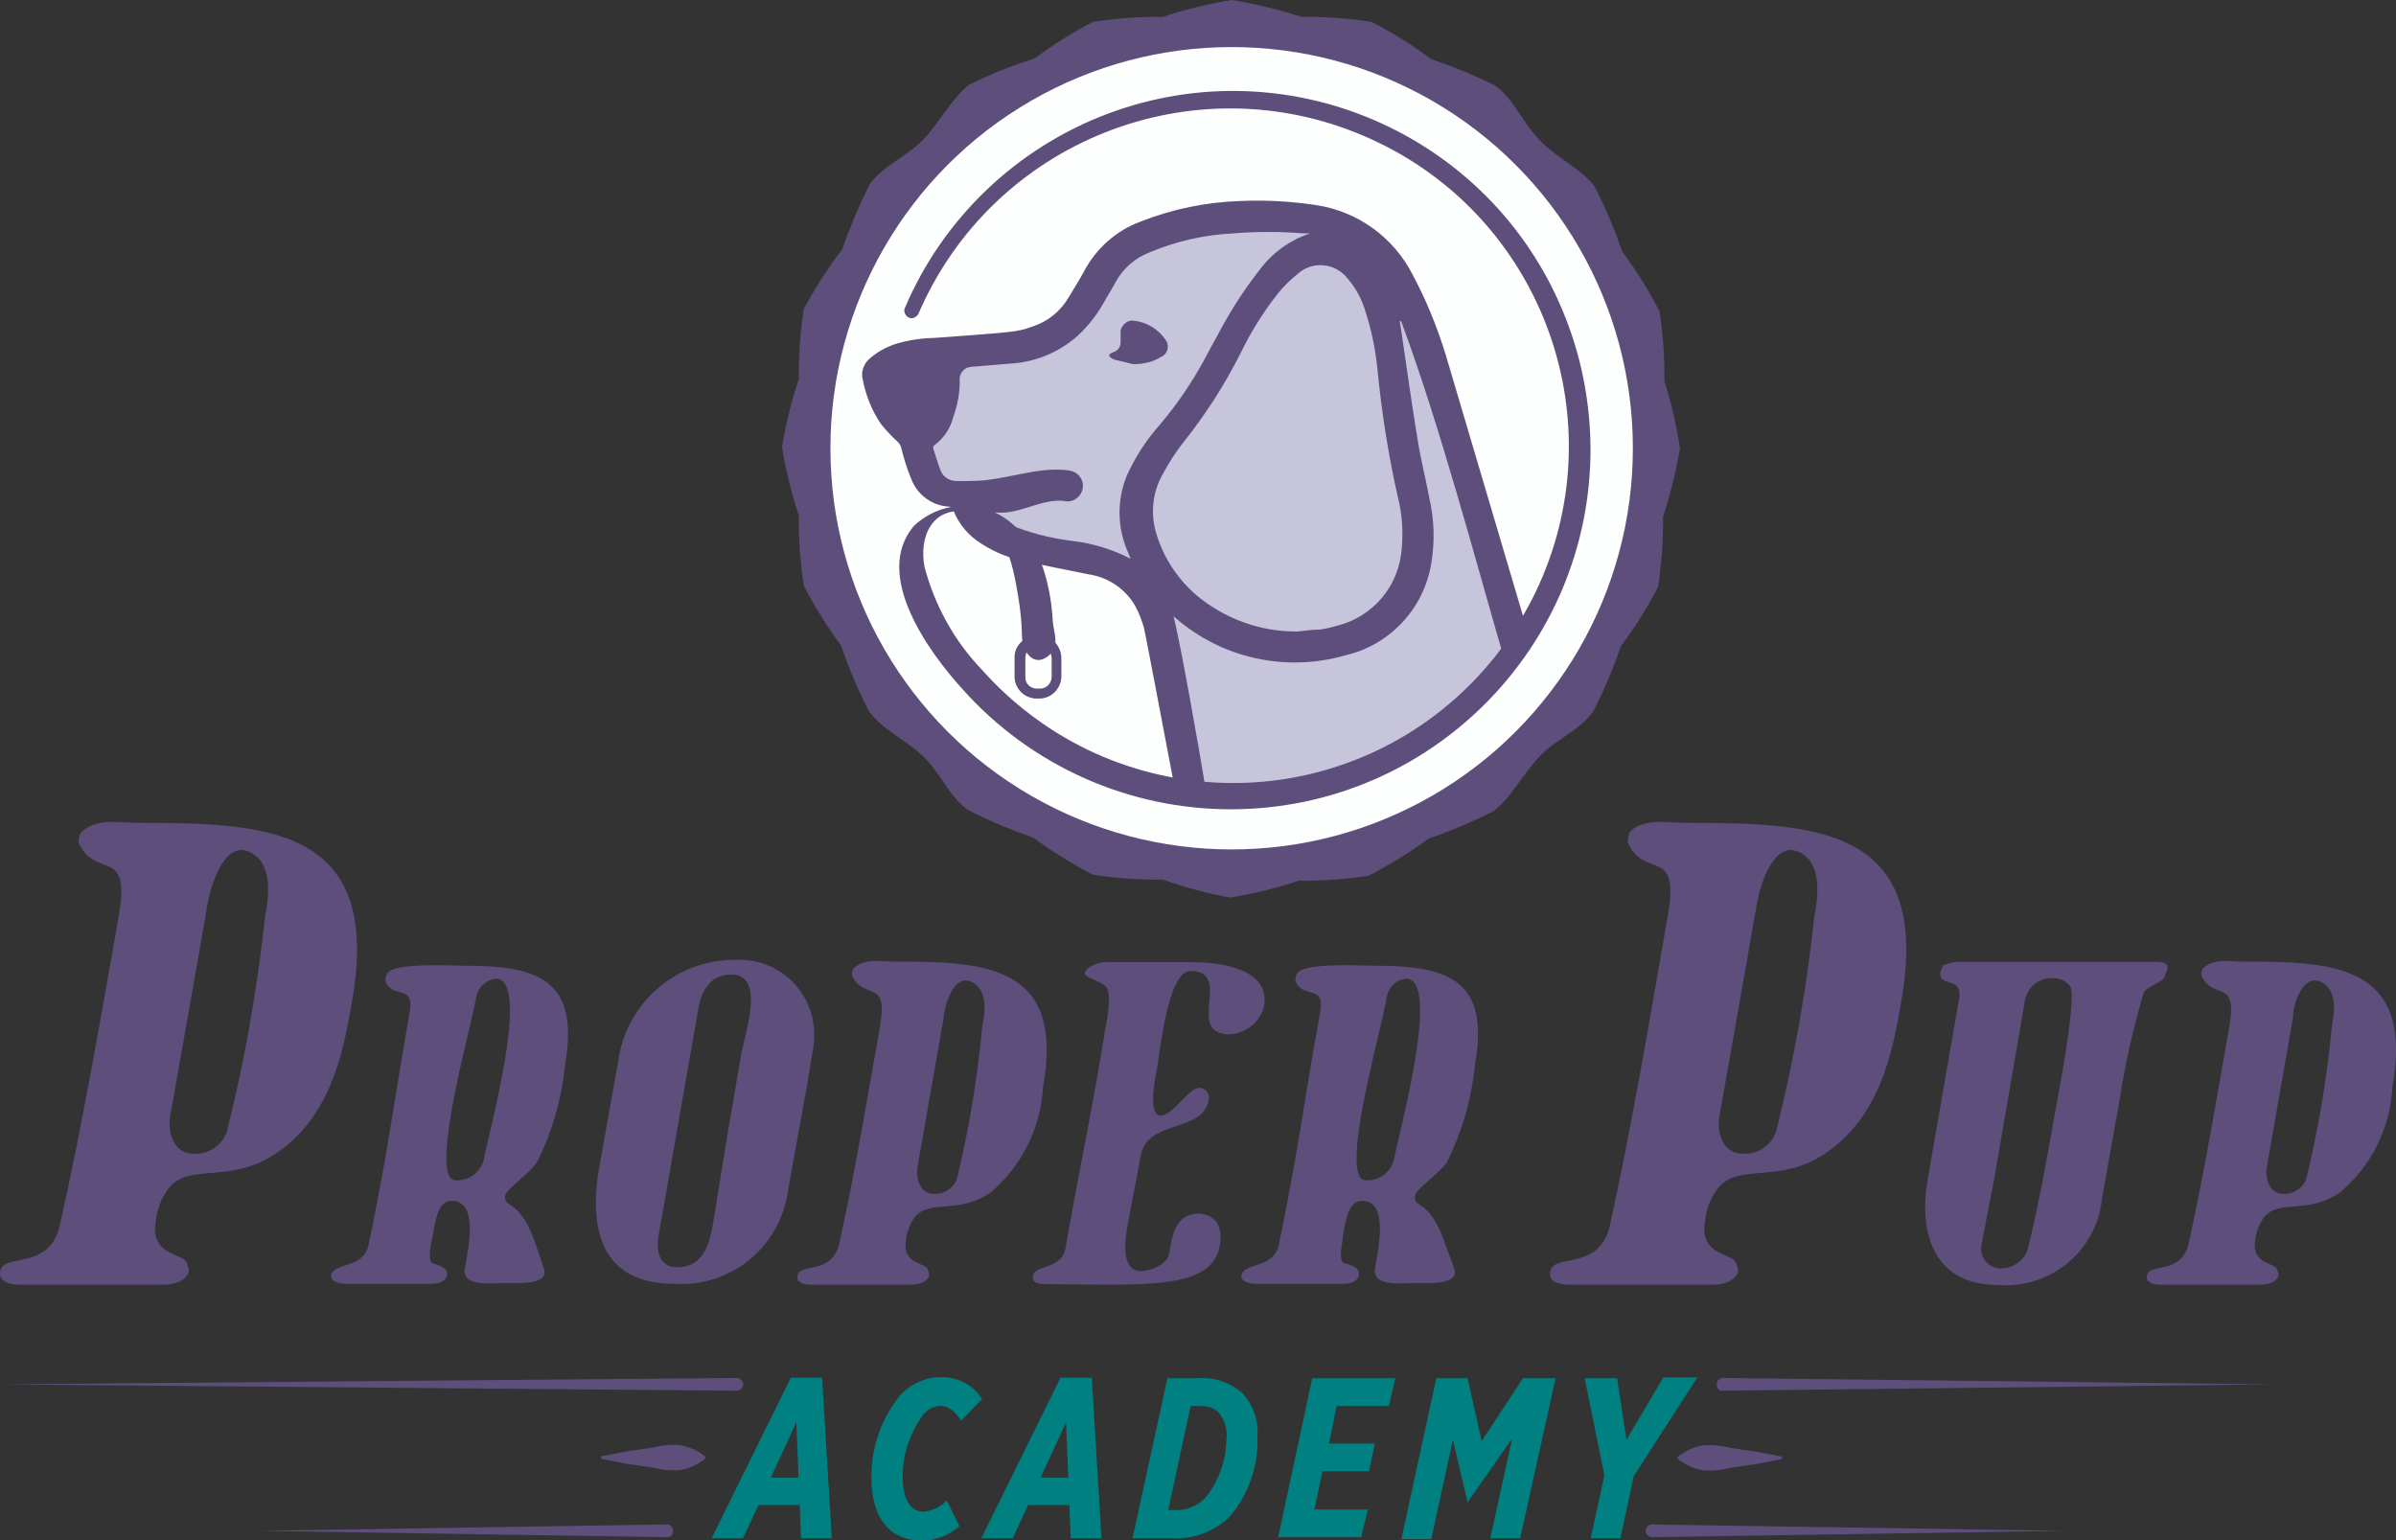 <?xml version="1.0" encoding="utf-8"?>
<!-- Generator: Adobe Illustrator 23.0.2, SVG Export Plug-In . SVG Version: 6.00 Build 0)  -->
<svg version="1.1" id="Layer_1" xmlns="http://www.w3.org/2000/svg" xmlns:xlink="http://www.w3.org/1999/xlink" x="0px" y="0px"
	 viewBox="0 0 86.53 55.63" style="enable-background:new 0 0 86.53 55.63;" xml:space="preserve">
<rect x="0" y="0" width="86.53" height="55.63" fill="#333333" stroke="none"/>
<style type="text/css">
	.st0{fill:none;}
	.st1{fill:#5D4E7C;}
	.st2{fill:#FDFEFE;}
	.st3{fill:#C6C5DC;}
	.st4{fill:#008080;}
</style>
<title>logo</title>
<path class="st0" d="M44,19.75"/>
<path class="st1" d="M60.67,16.19c-0.14,0.84-0.34,1.66-0.61,2.47c0.01,0.85-0.05,1.7-0.18,2.54c-0.39,0.75-0.84,1.47-1.35,2.15
	c-0.27,0.81-0.61,1.6-1,2.36c-0.49,0.68-1.36,1-1.95,1.63s-1,1.46-1.63,1.95c-0.76,0.39-1.55,0.72-2.36,1
	c-0.68,0.5-1.41,0.95-2.16,1.34c-0.84,0.13-1.68,0.19-2.53,0.18c-0.81,0.27-1.63,0.47-2.47,0.61c-0.83-0.15-1.64-0.37-2.43-0.65
	c-0.85,0.01-1.7-0.05-2.54-0.18c-0.75-0.39-1.47-0.84-2.15-1.34c-0.81-0.28-1.6-0.61-2.36-1c-0.68-0.49-1-1.36-1.63-1.95
	s-1.46-0.95-1.95-1.63c-0.39-0.76-0.72-1.55-1-2.36c-0.5-0.68-0.95-1.4-1.34-2.15c-0.13-0.84-0.19-1.69-0.18-2.54
	c-0.27-0.81-0.47-1.63-0.61-2.47c0.14-0.84,0.34-1.66,0.61-2.47c-0.01-0.85,0.05-1.69,0.18-2.53C29.44,10.4,29.9,9.68,30.42,9
	c0.28-0.81,0.61-1.6,1-2.36c0.49-0.67,1.36-1,1.95-1.63s1-1.46,1.63-1.95c0.76-0.38,1.55-0.69,2.36-0.95
	c0.67-0.49,1.37-0.94,2.11-1.32C40.31,0.66,41.15,0.6,42,0.61c0.81-0.27,1.64-0.47,2.48-0.61c0.85,0.14,1.7,0.34,2.52,0.61
	c0.85-0.01,1.69,0.05,2.53,0.18c0.76,0.39,1.48,0.84,2.16,1.35C52.48,2.4,53.25,2.72,54,3.09c0.67,0.49,1,1.36,1.63,2
	s1.46,1,1.95,1.63c0.39,0.76,0.73,1.55,1,2.36c0.51,0.68,0.96,1.4,1.35,2.16c0.13,0.84,0.19,1.68,0.18,2.53
	C60.36,14.56,60.55,15.37,60.67,16.19z"/>
<circle class="st2" cx="44.48" cy="16.19" r="14.49"/>
<path class="st3" d="M54.46,23.27l-2.53-11l-1.85-2.49L48.24,8l-3.51-0.47l-3.65,0.88l-1.6,1.49l-1.89,2.09l-3.72,0.8l-0.46,2.44
	c0,0.18,0,0.35,0,0.53s-0.42,0.54-0.42,0.73l1,0.92l1.89,1.48l3.11,0.79l1.81,0.54l1.08,0.87l1.39,7.63
	c0.59,0.1,1.18,0.16,1.78,0.16c1.44-0.02,2.86-0.32,4.18-0.88l0.18-0.08l0.2-0.1c0.39-0.19,0.77-0.41,1.12-0.66
	C53.9,24.91,54.46,23.27,54.46,23.27z"/>
<path class="st1" d="M54.38,24c0.27-0.41,0.5-0.84,0.71-1.28c0.02-0.06,0.02-0.12,0-0.18l-2.88-9.73C51.9,11.8,51.5,10.82,51,9.89
	c-0.69-1.33-1.97-2.25-3.45-2.48c-0.91-0.14-1.84-0.19-2.76-0.15C43.56,7.3,42.34,7.55,41.2,8c-0.88,0.32-1.61,0.97-2.05,1.8
	c-0.17,0.32-0.37,0.62-0.55,0.93c-0.29,0.5-0.75,0.88-1.3,1.06c-0.28,0.11-0.57,0.17-0.86,0.2c-0.87,0.09-1.75,0.14-2.63,0.21
	c-0.47,0.01-0.94,0.07-1.39,0.2c-0.37,0.11-0.71,0.29-1,0.54c-0.23,0.19-0.34,0.49-0.26,0.78c0.11,0.57,0.33,1.12,0.66,1.6
	c0.18,0.22,0.37,0.43,0.58,0.62c0.07,0.06,0.13,0.15,0.15,0.24c0.09,0.38,0.21,0.76,0.36,1.12c0.22,0.58,0.76,0.97,1.37,1
	c0.09,0,0.12,0.05,0.15,0.13c0.17,0.44,0.46,0.81,0.84,1.09c0.49,0.35,1.04,0.6,1.63,0.72c0.79,0.19,1.59,0.33,2.39,0.5
	c0.72,0.1,1.35,0.52,1.71,1.15c0.14,0.26,0.24,0.53,0.32,0.81c0.14,0.67,0.9,4.71,1.08,5.64c0.38,0.08,0.76,0.14,1.14,0.18
	c-0.21-1.36-0.93-5.4-1.16-6.26l0.11,0.09c1.68,1.44,3.97,1.93,6.09,1.32c1.61-0.37,2.84-1.68,3.11-3.32
	c0.13-0.78,0.11-1.58-0.07-2.35c-0.13-0.72-0.32-1.43-0.43-2.16c-0.21-1.28-0.39-2.57-0.58-3.86l-0.06-0.38h0.05
	C52,15.36,53.25,20.11,54.38,24z M40.69,17.19c-0.37,0.91-0.34,1.92,0.07,2.81l0.07,0.18l0,0c-0.68-0.35-1.41-0.57-2.17-0.65
	c-0.75-0.1-1.48-0.29-2.18-0.57c-0.24-0.11-0.46-0.26-0.7-0.39v-0.06H36c0.8,0.08,1.6-0.5,2.41-0.42c0.3,0.08,0.6-0.1,0.68-0.4
	c0.08-0.3-0.1-0.6-0.4-0.68c-0.03-0.01-0.06-0.01-0.09-0.02c-1.15-0.16-2.32,0.38-3.49,0.38c-0.21,0.01-0.42,0.01-0.63,0
	c-0.22-0.02-0.41-0.15-0.5-0.35c-0.11-0.27-0.19-0.56-0.28-0.84c0,0,0-0.08,0.05-0.1c0.33-0.25,0.57-0.6,0.67-1
	c0.15-0.41,0.24-0.85,0.24-1.29c-0.03-0.2,0.06-0.39,0.23-0.49c0.09-0.04,0.19-0.06,0.29-0.06l1.46-0.12c0.85-0.08,1.65-0.43,2.29-1
	c0.4-0.38,0.74-0.82,1-1.31c0.12-0.21,0.25-0.41,0.36-0.62c0.27-0.5,0.71-0.88,1.24-1.08c0.95-0.4,1.97-0.63,3-0.68
	c0.85-0.07,1.7-0.07,2.55,0h0.23l0,0c-0.75,0.25-1.4,0.73-1.86,1.37c-0.57,0.73-1.06,1.51-1.49,2.33c-0.15,0.27-0.3,0.54-0.44,0.81
	c-0.46,0.86-1.01,1.66-1.64,2.41C41.39,15.9,40.99,16.52,40.69,17.19z M50.62,19.84c-0.1,1.33-1.04,2.44-2.33,2.76
	c-0.21,0.06-0.42,0.11-0.64,0.14c-0.29,0-0.59,0.05-0.79,0.07c-1.34,0.01-2.64-0.46-3.66-1.32c-0.74-0.64-1.27-1.49-1.5-2.44
	c-0.14-0.66-0.04-1.35,0.3-1.94c0.21-0.39,0.44-0.75,0.71-1.1c0.81-1.01,1.52-2.11,2.1-3.27c0.36-0.74,0.8-1.45,1.31-2.1
	c0.22-0.28,0.48-0.54,0.76-0.76c0.51-0.45,1.29-0.39,1.74,0.12c0.01,0.01,0.02,0.03,0.03,0.04c0.3,0.34,0.52,0.74,0.65,1.17
	c0.23,0.7,0.38,1.43,0.45,2.17c0.15,1.53,0.39,3.06,0.73,4.56C50.64,18.56,50.68,19.2,50.62,19.84z"/>
<path class="st1" d="M40.92,13.15L40.29,13c-0.06-0.01-0.12-0.04-0.17-0.08c-0.08-0.05-0.08-0.11,0-0.16l0.14-0.06
	c0.13-0.06,0.21-0.19,0.21-0.33c0-0.14,0-0.27,0-0.4s0.17-0.41,0.44-0.39c0.48,0.04,0.92,0.3,1.19,0.7
	c0.13,0.18,0.09,0.43-0.08,0.56c-0.02,0.01-0.03,0.02-0.05,0.03C41.66,13.07,41.29,13.16,40.92,13.15z"/>
<path class="st1" d="M37.33,25.22c-0.4-0.05-0.7-0.4-0.69-0.81v-0.68c0-0.21,0.09-0.41,0.25-0.55c0.15-0.15,0.35-0.22,0.56-0.22
	h0.11c0.21,0.01,0.41,0.1,0.55,0.25c0.14,0.15,0.22,0.36,0.22,0.57v0.68c-0.02,0.43-0.38,0.78-0.81,0.77h-0.19L37.33,25.22z
	 M37.61,23.34h-0.15c-0.11,0-0.22,0.04-0.3,0.11c-0.08,0.08-0.13,0.19-0.13,0.3v0.68c-0.02,0.23,0.15,0.42,0.38,0.44
	c0.01,0,0.02,0,0.03,0h0.11c0.23,0.01,0.42-0.18,0.43-0.41c0,0,0,0,0,0v-0.68c0-0.11-0.04-0.23-0.12-0.31
	C37.8,23.4,37.71,23.35,37.61,23.34z"/>
<path class="st1" d="M56.6,11.64C54.09,4.98,46.66,1.61,40,4.11c-3.29,1.24-5.94,3.77-7.32,7.01c-0.03,0.06-0.03,0.14,0,0.2
	c0.03,0.07,0.08,0.12,0.14,0.15c0.06,0.03,0.14,0.03,0.2,0c0.07-0.03,0.12-0.08,0.15-0.14c2.68-6.22,9.89-9.09,16.11-6.41
	C49.34,4.95,49.4,4.97,49.46,5c6.14,2.75,8.88,9.96,6.13,16.1c-1.36,3.02-3.88,5.37-7,6.48c-3.05,1.09-6.41,0.9-9.33-0.51
	c-1.44-0.7-2.73-1.68-3.79-2.87c-1-1.04-1.71-2.32-2.08-3.72c-0.21-1.08,0.26-2.2,1.56-2s1.65,2,1.81,3
	c0.09,0.5,0.14,1.01,0.15,1.52c0,0.47,0.4,1.18,1,0.65c0.36-0.35,0.15-0.77,0.11-1.21c-0.03-0.63-0.14-1.26-0.33-1.86
	c-0.25-0.74-0.73-1.38-1.36-1.84C35.3,18.02,33.91,18.13,33,19c-1.49,1.77,0.55,4.56,1.76,5.89c2.47,2.77,6.01,4.35,9.72,4.34
	c7.18-0.02,12.98-5.86,12.96-13.04C57.43,14.63,57.15,13.09,56.6,11.64z"/>
<path class="st1" d="M12.71,36.18c-0.33,2-0.83,4.16-2.7,5.45c-1.7,1.18-3.16,0.33-3.93,1.3c-0.25,0.34-0.4,0.73-0.45,1.15
	c-0.23,1.31,1,1.16,1.12,1.54c0.03,0.09,0.06,0.18,0.08,0.27c-0.08,0.39-0.58,0.51-0.89,0.51H0.7C0.41,46.4,0,46.32,0,46
	c0-0.83,1.79,0,2.17-1.79C3,40.52,3.63,36.8,4.29,33.08c0.44-2.53-0.81-1.31-1.43-2.6c-0.03-0.08-0.03-0.16,0-0.24
	C2.87,30.14,2.92,30.06,3,30c0.55-0.46,1.33-0.28,2-0.28C9.58,29.73,13.84,29.82,12.71,36.18z M9.57,33.12
	c0.13-0.68,0.32-1.95-0.56-2.35s-1.37,1.09-1.51,1.86c-0.44,2.55-0.9,5.11-1.35,7.66C6.04,40.92,6.27,41.67,7,41.67
	c0.54,0.03,1.04-0.31,1.2-0.83C8.84,38.3,9.29,35.72,9.57,33.12z"/>
<path class="st1" d="M19.65,45.84c0.18,0.57-0.95,0.51-1.34,0.5c-0.58,0-1.65,0.16-1.52-0.55s0.5-2.42-0.48-2.42
	c-0.25,0-0.4,0.19-0.5,0.44c-0.08,0.24-0.14,0.5-0.17,0.75c-0.06,0.28-0.23,1,0,1.07s0.56,0.17,0.5,0.44s-0.43,0.3-0.62,0.3H12.5
	c-0.18,0-0.58-0.06-0.54-0.31c0.09-0.47,1.16-0.22,1.35-1.09s0.39-2,0.58-3c0.32-1.85,0.58-3.59,0.91-5.44
	c0.16-1-0.59-0.43-0.87-1.07c-0.02-0.05-0.02-0.11,0-0.16c0.01-0.06,0.03-0.11,0.07-0.16c0.3-0.38,2.29-0.26,2.81-0.26
	c2.68,0,4.12,0.54,3.6,3.57c-0.12,1.22-0.46,2.4-1,3.5c-0.23,0.39-1.13,1-1.16,1.22c-0.09,0.54,0.53,0,1.14,1.9
	C19.46,45.29,19.56,45.57,19.65,45.84z M16.18,41c-0.12,1-0.08,1.66,0.31,1.63c0.49,0.01,0.92-0.34,1-0.83
	c0.15-0.85,1.71-6.45,0.42-6.45c-0.36,0.04-0.65,0.31-0.71,0.66C17.1,36.64,16.38,39.27,16.18,41z"/>
<path class="st1" d="M29.38,37.78l-0.22,1.34l-0.71,3.93c-0.29,2-2.06,3.44-4.08,3.32c-2.61,0-3.13-1.88-2.73-4.21l0.68-3.79
	c0.27-2.13,2.1-3.73,4.25-3.7c1.48-0.08,2.75,1.06,2.83,2.54C29.41,37.4,29.4,37.6,29.38,37.78L29.38,37.78z M25.77,44.07
	c0.08-0.4,0.09-0.76,1-6c0.15-0.82,0.88-2.87-0.36-2.87c-0.76,0-1.08,0.59-1.19,1.24l-1.43,8.16c-0.1,0.55,0,1.17,0.66,1.17
	C25.46,45.77,25.65,44.82,25.77,44.07z"/>
<path class="st1" d="M37.67,39.25c-0.08,1.47-0.76,2.85-1.88,3.81c-1.19,0.83-2.22,0.23-2.76,0.91c-0.17,0.24-0.28,0.52-0.31,0.81
	c-0.16,0.91,0.73,0.81,0.79,1.08c0.02,0.06,0.04,0.12,0.05,0.18c-0.05,0.27-0.41,0.36-0.62,0.36h-3.67c-0.2,0-0.49-0.06-0.47-0.27
	c0-0.58,1.25,0,1.52-1.26c0.57-2.59,1-5.19,1.46-7.8c0.31-1.76-0.57-0.91-1-1.82c-0.02-0.05-0.02-0.11,0-0.16
	c0.01-0.07,0.04-0.12,0.1-0.16c0.39-0.32,0.93-0.2,1.37-0.2C35.49,34.73,38.47,34.79,37.67,39.25z M35.47,37.1
	c0.1-0.47,0.23-1.36-0.39-1.64s-0.95,0.76-1,1.3c-0.31,1.78-0.63,3.58-0.94,5.36c-0.08,0.44,0.08,1,0.59,1
	c0.38,0.02,0.73-0.22,0.84-0.58C35,40.75,35.3,38.93,35.47,37.1z"/>
<path class="st1" d="M44.05,45c-0.28,1.62-2.84,1.4-6.24,1.38c-0.19,0-0.56,0-0.51-0.3c0.06-0.41,1.05-0.22,1.18-1
	c0.46-2.64,1-5.18,1.42-7.82c0.07-0.35,0.27-1.35,0.05-1.61s-0.81-0.32-0.77-0.52s0.48-0.38,0.73-0.38H43c1,0,2.89,0.2,2.65,1.61
	c-0.15,0.56-0.65,0.96-1.23,1c-1.67,0,0.15-2.29-1.43-2.29c-0.81,0-1.1,2.91-1.21,3.56c-0.06,0.27-0.34,1.66,0.13,1.66s1-1,1.41-1
	c0.2,0.01,0.35,0.18,0.34,0.38c0,0.02,0,0.04-0.01,0.06c-0.21,1.2-2.22,0.69-2.45,2c-0.15,0.85-0.33,1.67-0.47,2.49
	c-0.1,0.53-0.27,1.69,0.48,1.69c0.31,0,0.9-0.22,1-0.58c0.12-0.66,0.2-1.5,1.11-1.5C44,43.91,44.16,44.39,44.05,45z"/>
<path class="st1" d="M52.52,45.84c0.19,0.57-0.94,0.51-1.33,0.5c-0.59,0-1.65,0.16-1.53-0.55s0.5-2.42-0.47-2.42
	c-0.26,0-0.41,0.19-0.5,0.44c-0.08,0.24-0.14,0.5-0.18,0.75c0,0.28-0.23,1,0.06,1.07s0.55,0.17,0.5,0.44s-0.43,0.3-0.62,0.3h-3.08
	c-0.17,0-0.58-0.06-0.54-0.31c0.1-0.47,1.16-0.22,1.35-1.09s0.39-2,0.58-3c0.32-1.85,0.58-3.59,0.92-5.44c0.16-1-0.6-0.43-0.88-1.07
	c-0.03-0.05-0.03-0.11,0-0.16c0-0.06,0.02-0.11,0.06-0.16c0.3-0.38,2.3-0.26,2.81-0.26c2.68,0,4.13,0.54,3.6,3.57
	c-0.12,1.22-0.46,2.4-1,3.5c-0.23,0.39-1.14,1-1.16,1.22c-0.1,0.54,0.52,0,1.13,1.9C52.33,45.29,52.44,45.57,52.52,45.84z M49.05,41
	c-0.12,1-0.08,1.66,0.31,1.63c0.49,0.01,0.92-0.34,1-0.83c0.15-0.85,1.71-6.45,0.42-6.45c-0.36,0.04-0.64,0.31-0.7,0.66
	C50,36.64,49.26,39.27,49.05,41z"/>
<path class="st1" d="M68.66,36.18c-0.33,2-0.83,4.16-2.7,5.45c-1.7,1.18-3.16,0.33-3.93,1.3c-0.25,0.34-0.41,0.73-0.45,1.15
	c-0.23,1.31,1,1.16,1.12,1.54c0.03,0.09,0.06,0.18,0.08,0.27c-0.08,0.39-0.58,0.51-0.89,0.51h-5.24c-0.29,0-0.69-0.08-0.67-0.39
	c0-0.83,1.79,0,2.17-1.79c0.81-3.7,1.43-7.42,2.08-11.14c0.45-2.53-0.8-1.31-1.42-2.6c-0.03-0.08-0.03-0.16,0-0.24
	c0-0.09,0.03-0.17,0.09-0.24c0.56-0.46,1.33-0.28,2-0.28C65.53,29.73,69.79,29.82,68.66,36.18z M65.52,33.12
	c0.13-0.68,0.32-1.95-0.56-2.35s-1.37,1.09-1.51,1.86c-0.44,2.55-0.9,5.11-1.35,7.66c-0.11,0.63,0.12,1.38,0.85,1.38
	c0.54,0.03,1.04-0.31,1.2-0.83C64.79,38.3,65.24,35.72,65.52,33.12z"/>
<path class="st1" d="M78.16,35.32c-0.23,0.23-0.51,0.26-0.73,0.5c-0.38,1.28-0.68,2.58-0.88,3.9l-0.64,3.59
	c-0.2,1.89-1.88,3.26-3.77,3.1c-2.25,0-2.88-1.81-2.52-3.83l1.13-6.5c0.15-0.85-0.78-0.39-0.67-1c0,0,0.08-0.17,0.09-0.21
	c0.24-0.1,0.49-0.15,0.75-0.13H73c1.62,0,3.23,0,4.84,0c0.18,0,0.48,0,0.44,0.27C78.23,35.11,78.19,35.21,78.16,35.32z M73.26,45
	c0.49-2,0.81-4.06,1.18-6.05c0.08-0.46,0.55-3.07,0.31-3.35c-0.16-0.19-0.41-0.29-0.66-0.27c-0.24,0-0.47,0.09-0.65,0.24
	c-0.19,0.18-0.31,0.43-0.33,0.69L72,42.69L71.55,45c-0.05,0.39,0.23,0.76,0.62,0.81c0.05,0.01,0.1,0.01,0.15,0
	C72.78,45.79,73.17,45.46,73.26,45z"/>
<path class="st1" d="M86.4,39.25c-0.07,1.48-0.75,2.85-1.88,3.81c-1.19,0.83-2.22,0.23-2.76,0.91c-0.17,0.24-0.28,0.52-0.31,0.81
	c-0.16,0.91,0.73,0.81,0.79,1.08c0.02,0.06,0.04,0.12,0.05,0.18c-0.05,0.27-0.4,0.36-0.62,0.36H78c-0.2,0-0.48-0.06-0.47-0.27
	c0-0.58,1.25,0,1.52-1.26c0.57-2.59,1-5.19,1.46-7.8c0.31-1.76-0.57-0.91-1-1.82c-0.02-0.05-0.02-0.11,0-0.16
	c0.01-0.07,0.04-0.12,0.1-0.16c0.39-0.32,0.93-0.2,1.37-0.2C84.22,34.73,87.2,34.79,86.4,39.25z M84.21,37.1
	c0.09-0.47,0.23-1.36-0.4-1.64s-1,0.76-1,1.3c-0.31,1.78-0.63,3.58-0.94,5.36c-0.08,0.44,0.08,1,0.59,1
	c0.38,0.02,0.73-0.22,0.84-0.58C83.73,40.75,84.04,38.93,84.21,37.1z"/>
<path class="st4" d="M28.56,49.76h1.13l0.35,5.8h-1.11l-0.05-1.2h-1.49l-0.56,1.2H25.7L28.56,49.76z M28.84,53.37l-0.08-2l-0.92,2
	H28.84z"/>
<path class="st4" d="M31.47,53.36c-0.01-1.1,0.37-2.16,1.07-3c0.37-0.38,0.87-0.61,1.4-0.62c0.61-0.03,1.2,0.27,1.53,0.79
	l-0.76,0.78c-0.23-0.35-0.46-0.53-0.75-0.53c-0.23,0.01-0.44,0.11-0.59,0.28c-0.5,0.66-0.78,1.47-0.77,2.3
	c0,0.88,0.34,1.24,0.75,1.24c0.32-0.03,0.62-0.17,0.84-0.41l0.46,0.93c-0.38,0.34-0.86,0.52-1.37,0.53
	C32.16,55.63,31.47,54.87,31.47,53.36z"/>
<path class="st4" d="M38.3,49.76h1.13l0.35,5.8h-1.11l-0.05-1.2h-1.49l-0.56,1.2h-1.13L38.3,49.76z M38.58,53.37l-0.08-2l-0.92,2
	H38.58z"/>
<path class="st4" d="M42.16,49.78h1.09c0.6-0.05,1.19,0.15,1.63,0.55c0.39,0.43,0.58,1,0.53,1.57c0.04,1.05-0.32,2.08-1,2.88
	c-0.56,0.54-1.31,0.82-2.08,0.78H40.9L42.16,49.78z M43.3,50.78H43l-0.81,3.76h0.28c0.4,0.01,0.79-0.16,1.07-0.45
	c0.47-0.59,0.74-1.33,0.75-2.09c0.05-0.36-0.06-0.72-0.29-1c-0.19-0.16-0.45-0.24-0.7-0.21V50.78z"/>
<path class="st4" d="M47.39,49.78h3l-0.23,1h-1.89L48,52.14h1.65l-0.21,1h-1.68l-0.29,1.38h1.93l-0.24,1h-3L47.39,49.78z"/>
<path class="st4" d="M51.87,49.78H53l0.51,2.27L55,49.78h1.18l-1.28,5.78h-1.08l0.79-3.6L53,54.26l0,0L52.47,52l-0.78,3.59h-1.08
	L51.87,49.78z"/>
<path class="st4" d="M57.94,53.28l-0.71-3.5h1.17L58.74,52l1.33-2.25h1.23L59,53.32l-0.48,2.24h-1.07L57.94,53.28z"/>
<path class="st1" d="M0,50l26.61-0.23c0.12,0,0.22,0.1,0.23,0.22c0,0.13-0.1,0.23-0.23,0.24l0,0L0,50z"/>
<path class="st1" d="M21.71,52.6l0.94-0.18l0.94-0.14c0.3-0.08,0.62-0.11,0.93-0.09c0.34,0.05,0.67,0.19,0.94,0.41
	c0.02,0.03,0.02,0.06,0,0.09l0,0c-0.27,0.22-0.6,0.36-0.94,0.41c-0.31,0.02-0.63-0.01-0.93-0.09l-0.94-0.14l-0.94-0.18
	c0,0,0,0,0-0.06S21.7,52.61,21.71,52.6z"/>
<path class="st1" d="M64.35,52.7l-0.94,0.18l-0.94,0.14c-0.3,0.08-0.62,0.11-0.93,0.09c-0.34-0.05-0.67-0.19-0.94-0.41
	c-0.02-0.03-0.02-0.06,0-0.09l0,0c0.27-0.22,0.6-0.36,0.94-0.41c0.31-0.02,0.63,0.01,0.93,0.09l0.94,0.14l0.94,0.18 M64.35,52.67
	c0,0,0.01,0.02,0,0.03V52.67z"/>
<path class="st1" d="M9.41,55.29l14.67-0.23c0.13,0,0.23,0.1,0.23,0.23c0.01,0.12-0.07,0.22-0.19,0.23c-0.01,0-0.02,0-0.03,0l0,0
	L9.41,55.29z"/>
<path class="st1" d="M82.14,50l-20,0.23C62.05,50.19,61.99,50.1,62,50c-0.01-0.12,0.09-0.22,0.21-0.23c0,0,0.01,0,0.01,0l0,0
	L82.14,50z"/>
<path class="st1" d="M74.57,55.29l-14.91,0.23c-0.12,0-0.22-0.1-0.23-0.22c0-0.13,0.1-0.23,0.23-0.24l0,0L74.57,55.29z"/>
</svg>
